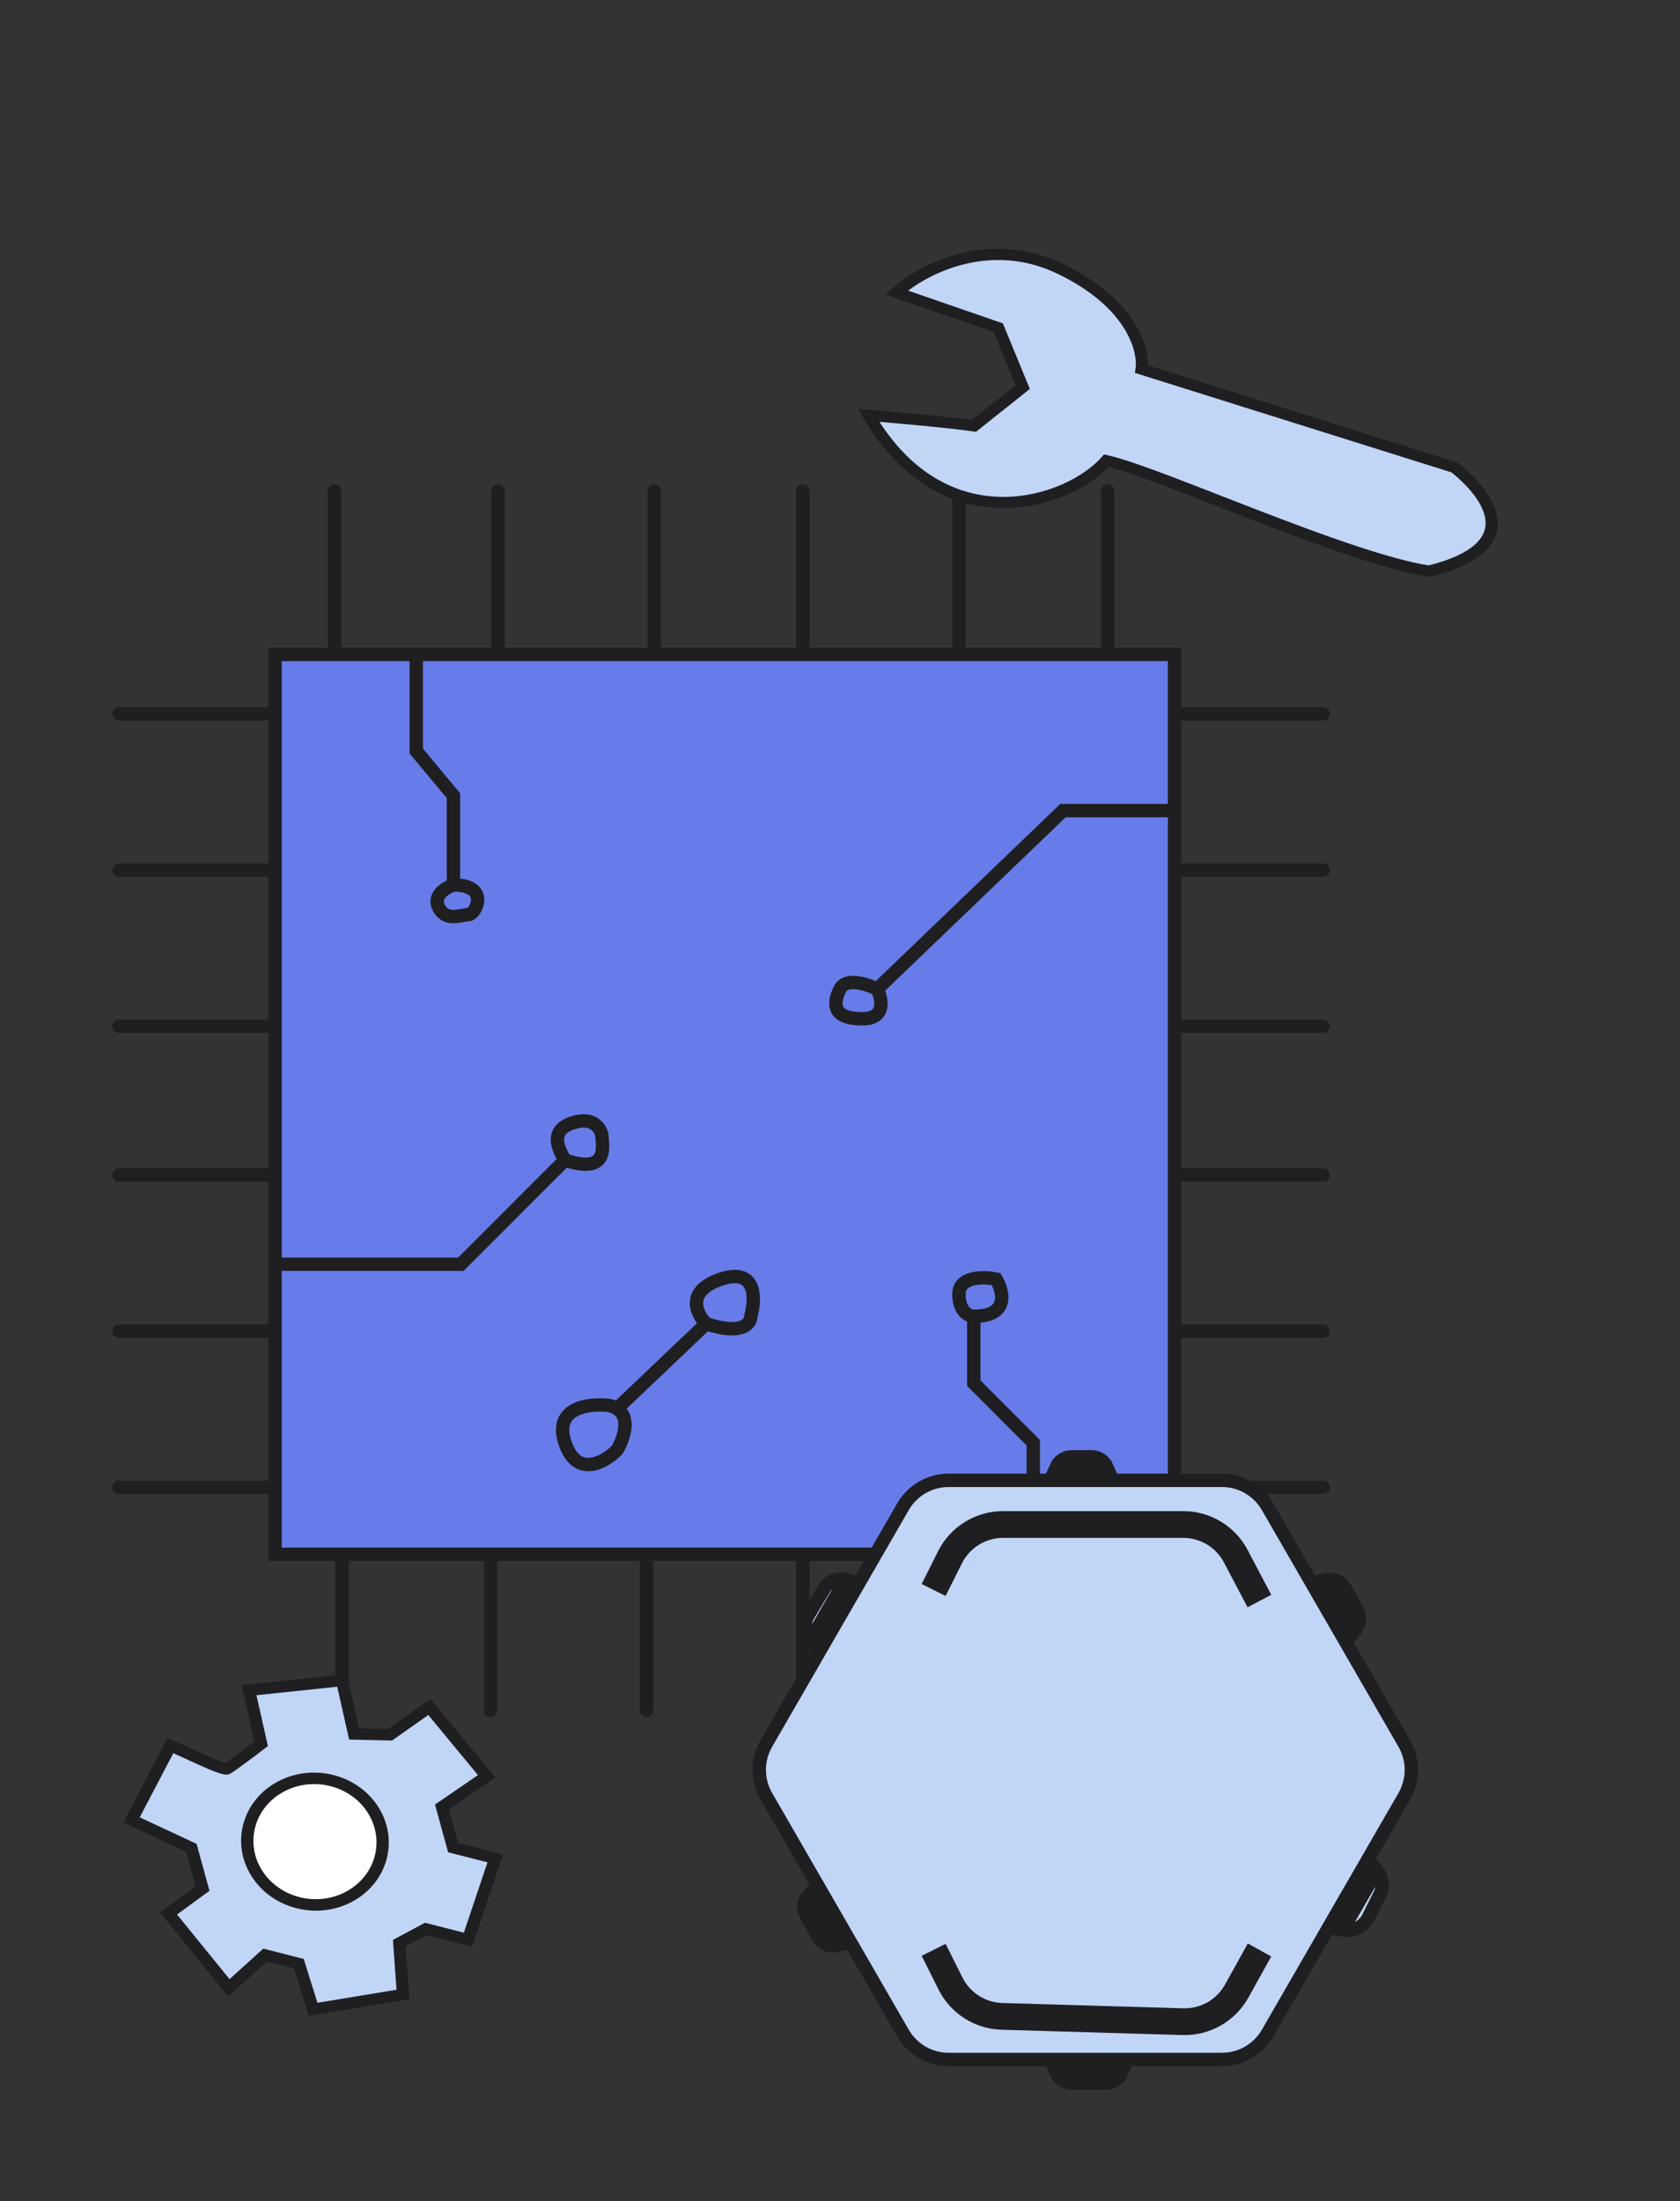 <svg width="113" height="148" viewBox="0 0 113 148" fill="none" xmlns="http://www.w3.org/2000/svg">
    <rect x="0" y="0" width="113" height="148" fill="#333333" stroke="none"/>
    <path d="M59 66.5C58.333 66.167 56.9 65.7 56.5 66.5C56 67.5 56 68.5 58 68.5C59.6 68.5 59.333 67.167 59 66.5Z" fill="#677CE8"/>
    <path d="M64.5 87C64.5 88.2 65.167 88.5 65.5 88.5C67.9 88.5 67.5 86.833 67 86C66.167 85.833 64.5 85.8 64.5 87Z" fill="#677CE8"/>
    <path d="M48.5 86C46.1 86.8 46.833 88.333 47.5 89C49.9 89.8 50.5 89 50.5 88.5C50.833 87.333 50.9 85.2 48.5 86Z" fill="#677CE8"/>
    <path d="M38.5 75.5C36.982 76.006 37.5 77.167 38 78C41 79 40.5 77 40.5 76.5C40.5 76 40 75 38.5 75.5Z" fill="#677CE8"/>
    <path fill-rule="evenodd" clip-rule="evenodd" d="M22.5 44H18.5V48V58.5V69V79V85H31L38 78C37.5 77.167 36.982 76.006 38.5 75.5C40 75 40.5 76 40.5 76.5C40.5 77 41 79 38 78L31 85H18.5V89.5V100V104.5H23H33H43.5H54H64.5H69.5V97L65.5 93V88.5C65.167 88.5 64.5 88.2 64.5 87C64.5 85.8 66.167 85.833 67 86C67.5 86.833 67.9 88.5 65.5 88.5V93L69.5 97V104.5H74.5H79V100V89.5V79V69V58.5V54.5H71.5L59 66.5C59.333 67.167 59.6 68.5 58 68.5C56 68.5 56 67.5 56.5 66.5C56.9 65.7 58.333 66.167 59 66.5L71.5 54.5H79V48V44H74.5H64.5H54H44H33.5H28V50.5L30.5 53.5V59.5C33 59.5 32 61.5 31.5 61.5C31 61.5 30 62 29.5 61C29.1 60.2 30 59.667 30.5 59.5V53.5L28 50.5V44H22.5ZM38 97C37.2 94.6 39.667 94.333 41 94.5C41.199 94.55 41.364 94.621 41.5 94.709L47.5 89C46.833 88.333 46.1 86.8 48.5 86C50.9 85.2 50.833 87.333 50.5 88.5C50.5 89 49.9 89.8 47.5 89L41.5 94.709C42.452 95.326 41.938 96.77 41.5 97.5C40.667 98.333 38.8 99.4 38 97Z" fill="#677CE8"/>
    <path d="M30.5 59.5C30 59.667 29.1 60.2 29.5 61C30 62 31 61.5 31.5 61.5C32 61.5 33 59.5 30.5 59.5Z" fill="#677CE8"/>
    <path d="M41 94.5C39.667 94.333 37.2 94.6 38 97C38.8 99.4 40.667 98.333 41.5 97.5C41.938 96.77 42.452 95.326 41.5 94.709C41.364 94.621 41.199 94.55 41 94.5Z" fill="#677CE8"/>
    <path d="M22.5 44H18.5V48M22.5 44V33M22.5 44H28M33.5 44V33M33.5 44H44M33.5 44H28M44 44V33M44 44H54M54 44V33M54 44H64.5M64.5 44V33M64.5 44H74.5M74.5 44H79V48M74.5 44V33M28 44V50.5L30.5 53.5V59.5M30.5 59.5C30 59.667 29.1 60.2 29.5 61C30 62 31 61.5 31.5 61.5C32 61.5 33 59.5 30.5 59.5ZM79 54.5H71.5L59 66.5M79 54.5V48M79 54.5V58.5M59 66.5C58.333 66.167 56.9 65.7 56.5 66.5C56 67.5 56 68.5 58 68.5C59.6 68.5 59.333 67.167 59 66.5ZM79 48H89M79 58.5H89M79 58.5V69M79 69H89M79 69V79M79 79H89M79 79V89.5M79 89.5H89M79 89.5V100M79 100V104.5H74.5M79 100H89M74.5 104.5V115M74.5 104.5H69.5M64.5 104.5V115M64.5 104.5H54M64.5 104.5H69.5M54 104.5V115M54 104.5H43.5M43.5 104.5V115M43.5 104.5H33M33 104.5V115M33 104.5H23M23 104.5H18.5V100M23 104.5V115M18.5 100H8M18.5 100V89.5M18.5 89.5H8M18.5 89.5V85M18.5 79H8M18.5 79V69M18.5 79V85M18.5 69H8M18.5 69V58.5M18.5 58.5H8M18.5 58.5V48M18.5 48H8M18.5 85H31L38 78M38 78C37.5 77.167 36.982 76.006 38.5 75.5C40 75 40.5 76 40.5 76.5C40.5 77 41 79 38 78ZM41.5 94.709C42.452 95.326 41.938 96.77 41.5 97.5C40.667 98.333 38.8 99.4 38 97C37.2 94.6 39.667 94.333 41 94.5C41.199 94.55 41.364 94.621 41.5 94.709ZM41.5 94.709L47.5 89M47.5 89C46.833 88.333 46.1 86.8 48.5 86C50.9 85.2 50.833 87.333 50.5 88.5C50.5 89 49.9 89.8 47.5 89ZM69.5 104.5V97L65.5 93V88.5M65.5 88.5C65.167 88.5 64.5 88.2 64.5 87C64.5 85.8 66.167 85.833 67 86C67.5 86.833 67.9 88.5 65.5 88.5Z" stroke="#1F1F22" stroke-width="0.9" stroke-linecap="round"/>

    <g class='svgAnime rotate(-48.5deg)+translate(-0.5px,-1.5px)'>
        <path d="M65.507 28.637C63.636 28.351 58.421 27.925 58.421 27.925C63.504 36.588 71.861 33.87 74.421 30.976C77.9 31.727 90.523 37.543 96.137 38.402C102.677 36.773 100.201 33.328 97.84 31.434L76.785 24.819C76.967 23.532 76.123 20.38 71.288 18.064C66.454 15.747 61.953 18.169 60.307 19.67L67.142 22.03L68.788 26.028L65.507 28.637Z" fill="#C1D5F6"/>
        <path fill-rule="evenodd" clip-rule="evenodd" d="M61.084 19.541L67.455 21.741L69.27 26.151L65.641 29.037L65.455 29.008C64.535 28.867 62.777 28.691 61.236 28.548C60.469 28.477 59.76 28.415 59.242 28.37C59.212 28.368 59.182 28.365 59.153 28.363C61.575 32.111 64.625 33.371 67.359 33.408C70.278 33.449 72.895 32.096 74.102 30.733L74.256 30.558L74.501 30.61C75.409 30.806 76.882 31.324 78.635 31.985C79.713 32.392 80.912 32.859 82.171 33.35C82.97 33.661 83.793 33.982 84.624 34.303C88.886 35.946 93.346 37.576 96.102 38.017C97.655 37.622 98.63 37.131 99.204 36.618C99.776 36.107 99.959 35.567 99.919 35.03C99.878 34.474 99.595 33.883 99.157 33.299C98.737 32.74 98.192 32.212 97.641 31.764L76.335 25.071L76.38 24.757C76.536 23.658 75.816 20.651 71.111 18.396C68.805 17.292 66.582 17.315 64.726 17.798C63.195 18.197 61.923 18.906 61.084 19.541ZM58.443 27.55L58.671 27.569C58.818 27.581 59.029 27.599 59.288 27.621C59.807 27.666 60.519 27.728 61.289 27.799C62.728 27.932 64.387 28.098 65.373 28.238L68.306 25.906L66.83 22.319L59.562 19.81L60.015 19.398C60.88 18.61 62.473 17.595 64.478 17.073C66.493 16.549 68.938 16.52 71.466 17.732C76.097 19.951 77.251 22.97 77.215 24.561L98.039 31.103L98.102 31.154C98.711 31.642 99.335 32.237 99.823 32.886C100.308 33.532 100.678 34.259 100.734 35.005C100.79 35.77 100.513 36.515 99.784 37.167C99.067 37.808 97.925 38.35 96.257 38.765L96.172 38.786L96.084 38.773C93.219 38.335 88.61 36.644 84.333 34.995C83.494 34.672 82.668 34.35 81.868 34.038C80.614 33.549 79.424 33.086 78.35 32.68C76.74 32.073 75.427 31.611 74.578 31.398C73.167 32.861 70.423 34.203 67.376 34.161C64.163 34.117 60.67 32.537 58.064 28.094L57.709 27.49L58.443 27.55Z" fill="#1F1F22"/>
    </g>

    <g class='svgAnime rotate(153deg)+translate(-1px,-1.5px)'>
        <path d="M15.273 118.917C14.988 119.07 12.281 117.68 11.456 117.374L8.845 122.36L12.872 124.239L13.623 126.976L11.332 128.651L15.395 133.65L17.834 131.447L20.099 132.027L21.06 135.1L27.106 134.104L26.86 130.648L28.646 129.692L31.478 130.417L33.313 124.95L30.481 124.225L29.73 121.488L32.735 119.43L28.881 114.768L26.233 116.635L23.82 116.582L23.007 112.982L16.752 113.642L17.564 117.242C16.92 117.737 15.559 118.764 15.273 118.917Z" fill="#C1D5F6"/>
        <path fill-rule="evenodd" clip-rule="evenodd" d="M33.322 119.511L30.2 121.649L30.821 123.912L33.838 124.684L31.755 130.888L28.707 130.107L27.29 130.866L27.543 134.425L20.768 135.542L19.768 132.342L17.956 131.878L15.351 134.231L10.756 128.578L13.155 126.824L12.518 124.505L8.292 122.532L11.25 116.884L11.604 117.015C11.899 117.124 12.421 117.365 12.975 117.619C13.231 117.737 13.493 117.857 13.742 117.97C14.149 118.153 14.529 118.316 14.82 118.424C14.962 118.477 15.071 118.512 15.147 118.53C15.208 118.49 15.296 118.43 15.409 118.351C15.583 118.228 15.797 118.072 16.024 117.903C16.396 117.628 16.798 117.325 17.107 117.088L16.253 113.304L23.334 112.557L24.156 116.203L26.095 116.245L28.955 114.229L33.322 119.511ZM28.807 115.308L26.372 117.025L23.483 116.962L22.681 113.406L17.25 113.979L18.02 117.396L17.829 117.542C17.506 117.791 17.002 118.173 16.544 118.512C16.314 118.682 16.095 118.842 15.913 118.97C15.741 119.092 15.581 119.201 15.483 119.254C15.36 119.319 15.233 119.318 15.175 119.315C15.103 119.311 15.03 119.298 14.966 119.283C14.836 119.253 14.684 119.202 14.524 119.143C14.203 119.024 13.8 118.85 13.391 118.666C13.111 118.54 12.831 118.411 12.566 118.289C12.223 118.132 11.908 117.986 11.656 117.877L9.398 122.188L13.225 123.974L14.09 127.128L11.908 128.724L15.439 133.068L17.711 131.016L20.431 131.712L21.351 134.658L26.669 133.782L26.43 130.43L28.584 129.276L31.201 129.946L32.789 125.215L30.141 124.538L29.26 121.327L32.148 119.35L28.807 115.308Z" fill="#1F1F22"/>
        <path d="M23.696 127.859C21.329 129.126 18.286 128.347 16.899 126.118C15.511 123.89 16.305 121.055 18.672 119.787C21.039 118.52 24.083 119.299 25.47 121.528C26.857 123.757 26.063 126.591 23.696 127.859Z" fill="white"/>
        <path fill-rule="evenodd" clip-rule="evenodd" d="M17.613 125.736C18.769 127.593 21.305 128.243 23.277 127.186C25.25 126.13 25.912 123.768 24.756 121.91C23.599 120.053 21.063 119.404 19.091 120.46C17.119 121.516 16.457 123.878 17.613 125.736ZM16.899 126.118C18.286 128.347 21.329 129.126 23.696 127.859C26.063 126.591 26.857 123.757 25.47 121.528C24.083 119.299 21.039 118.52 18.672 119.787C16.305 121.055 15.511 123.89 16.899 126.118Z" fill="#1F1F22"/>
    </g>

    <g class='svgAnime rotate(90deg)'>
        <path d="M70.5 99.531L75 99.531L82.191 99.531C83.459 99.531 84.631 100.208 85.265 101.306L88.105 106.225L88.344 106.64L90.61 110.565L94.456 117.225C95.09 118.323 95.09 119.677 94.456 120.775L92.11 124.837L89.259 129.775L85.265 136.694C84.631 137.792 83.459 138.469 82.191 138.469L76 138.469L70.5 138.469L63.809 138.469C62.541 138.469 61.369 137.792 60.735 136.694L57.318 130.775L54.89 126.569L51.544 120.775C50.91 119.677 50.91 118.323 51.544 117.225L55.008 111.225L56.452 108.725L57.656 106.64L57.895 106.225L60.735 101.306C61.369 100.208 62.541 99.531 63.809 99.531L70.5 99.531ZM91.128 109.662L89.132 106.205C89.649 106.08 90.21 106.305 90.484 106.798L90.857 107.469L91.272 108.216C91.537 108.694 91.463 109.268 91.128 109.662ZM90.305 129.764L92.619 125.756C92.989 126.201 93.078 126.837 92.806 127.381L92.038 128.917C91.71 129.574 90.989 129.902 90.305 129.764ZM75.457 139.369C75.283 139.77 74.883 140.05 74.419 140.05L72.081 140.05C71.617 140.05 71.217 139.77 71.043 139.369L75.457 139.369ZM54.356 127.445L56.294 130.802C55.819 130.919 55.3 130.713 55.047 130.257L54.198 128.731C53.959 128.3 54.041 127.783 54.356 127.445ZM55.672 108.275L54.498 110.309C54.105 109.839 54.032 109.154 54.365 108.6L55.456 106.781C55.755 106.283 56.338 106.065 56.869 106.202L55.672 108.275ZM74.457 98.631L71.043 98.631C71.217 98.23 71.617 97.95 72.081 97.95L72.75 97.95L73.419 97.95C73.883 97.95 74.283 98.23 74.457 98.631ZM63.403 106.701L64.297 104.912C64.898 103.71 66.127 102.95 67.472 102.95L79.585 102.95C80.903 102.95 82.113 103.68 82.727 104.847L84.102 107.46L84.898 107.04L83.523 104.427C82.754 102.965 81.237 102.05 79.585 102.05L67.472 102.05C65.787 102.05 64.246 103.002 63.492 104.51L62.597 106.299L63.403 106.701ZM62.597 131.701L63.528 133.562C64.261 135.028 65.74 135.972 67.377 136.02L79.554 136.378C81.217 136.427 82.767 135.545 83.575 134.091L84.893 131.719L84.107 131.281L82.788 133.654C82.144 134.814 80.907 135.518 79.581 135.479L67.404 135.121C66.097 135.082 64.918 134.329 64.333 133.16L63.403 131.299L62.597 131.701Z" fill="#C1D5F6" stroke="#1F1F22" stroke-width="0.9"/>
    </g>
</svg>
